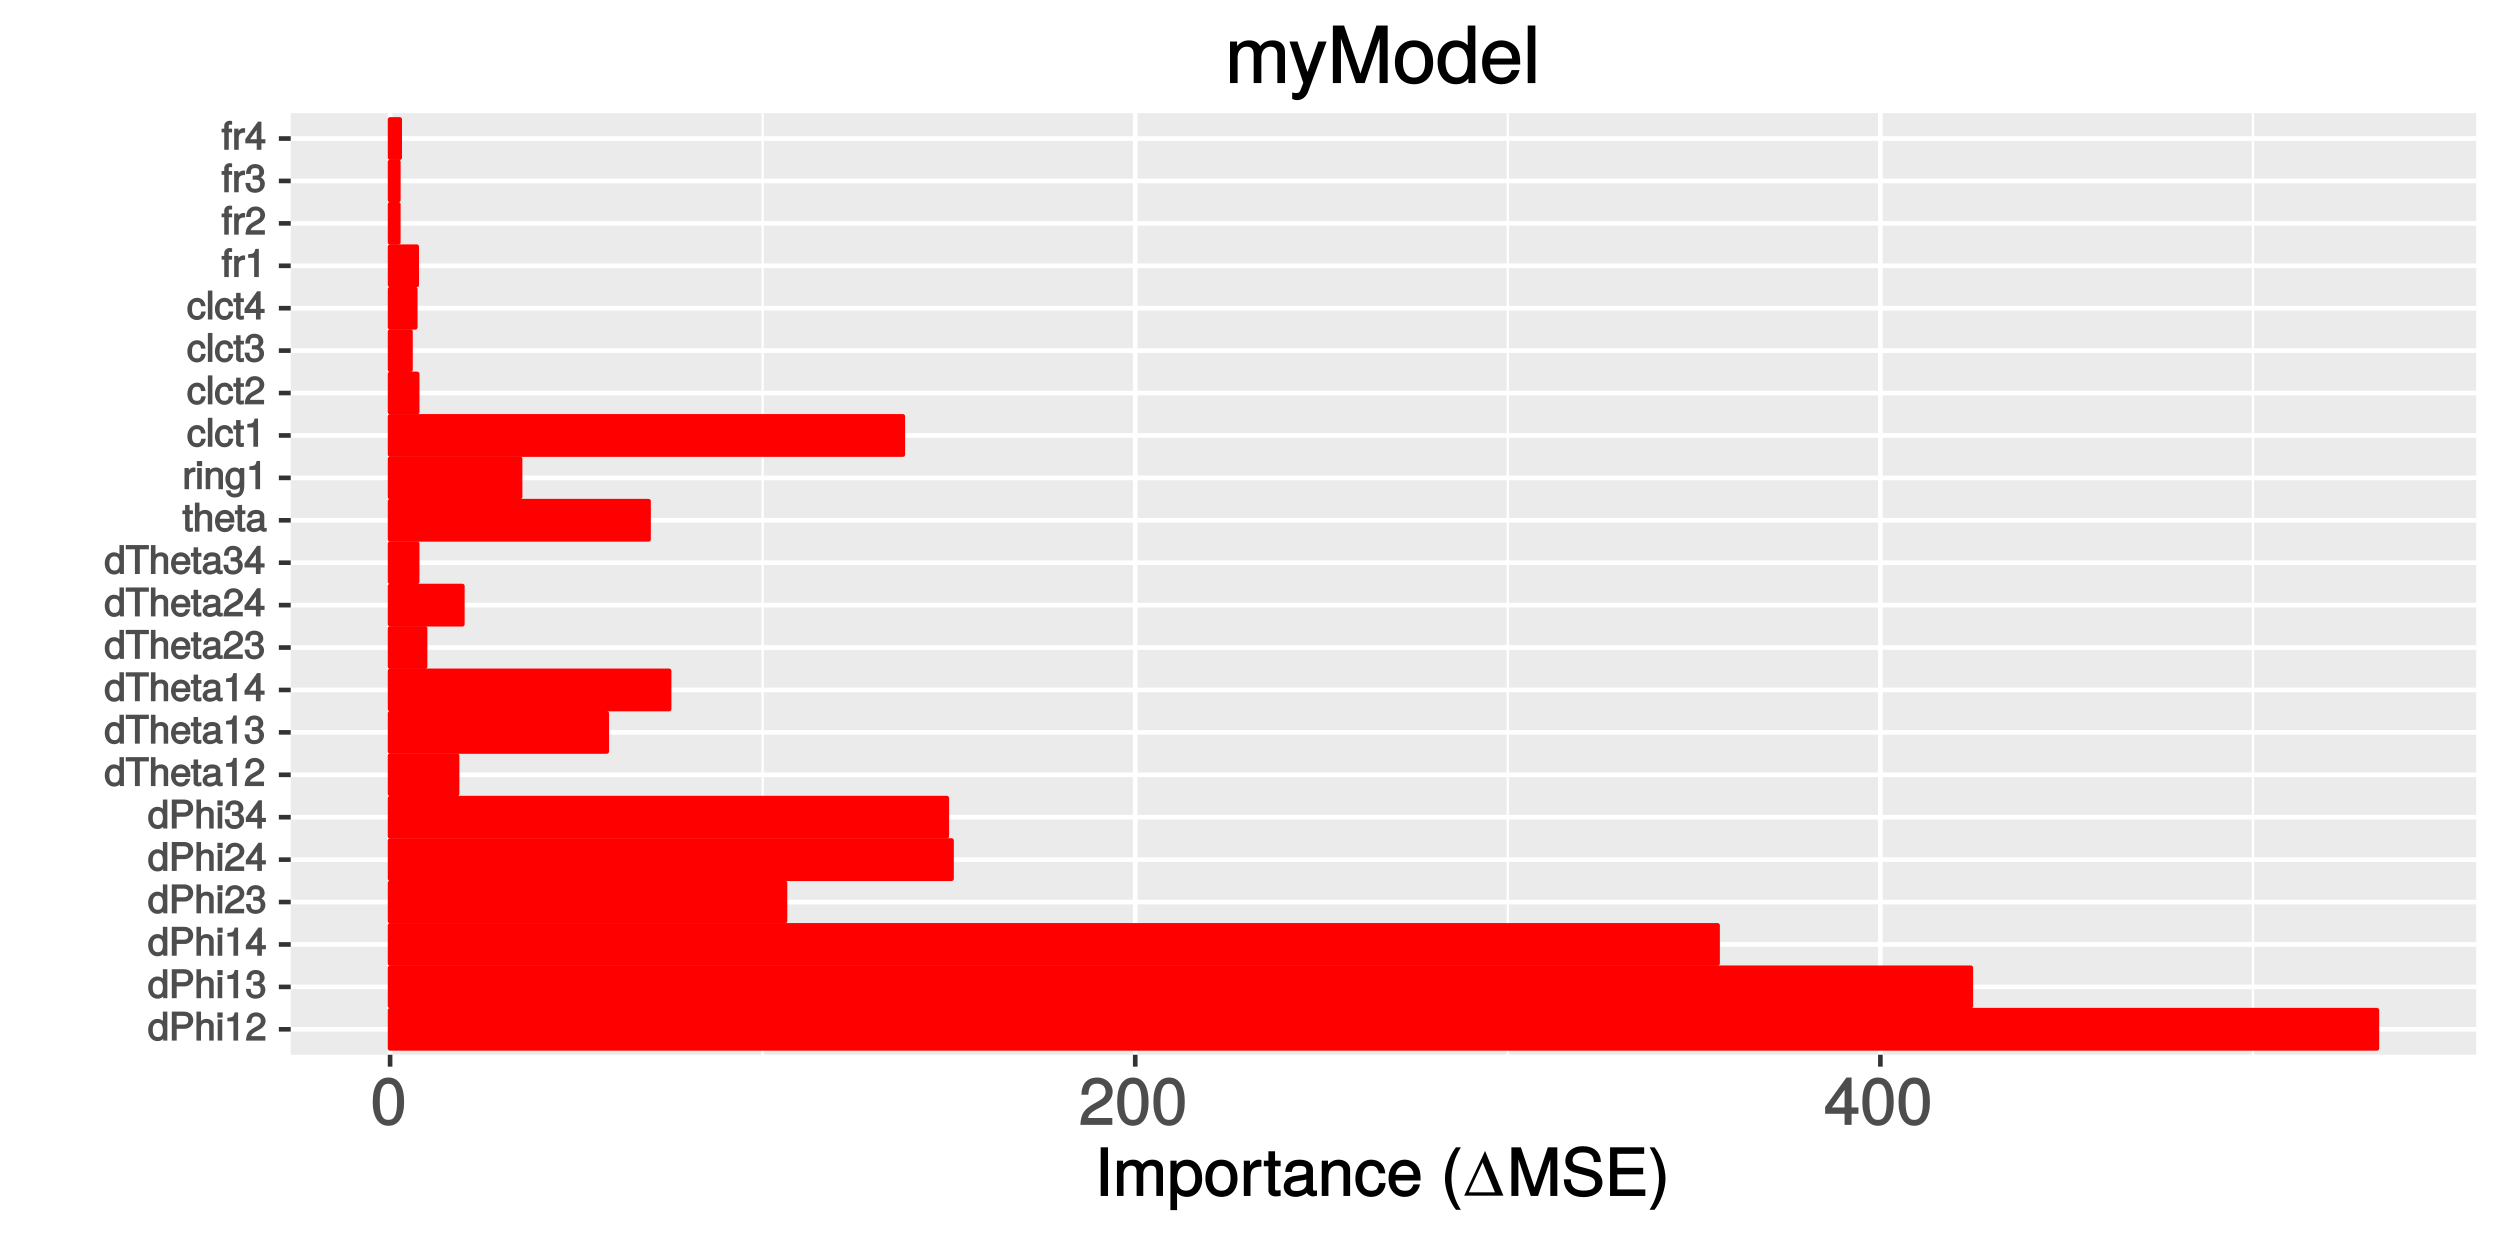 <?xml version="1.0" encoding="UTF-8"?>
<svg xmlns="http://www.w3.org/2000/svg" xmlns:xlink="http://www.w3.org/1999/xlink" width="576pt" height="288pt" viewBox="0 0 576 288" version="1.1">
<defs>
<g>
<symbol overflow="visible" id="glyph0-0">
<path style="stroke:none;" d=""/>
</symbol>
<symbol overflow="visible" id="glyph0-1">
<path style="stroke:none;" d="M 4.5 -0.125 L 4.5 -6.672 L 3.469 -6.672 L 3.469 -4.156 L 3.734 -4.25 C 3.422 -4.719 2.828 -5 2.203 -5 C 1.016 -5 0.078 -3.953 0.078 -2.484 C 0.078 -0.922 1 0.125 2.234 0.125 C 2.875 0.125 3.406 -0.141 3.812 -0.719 L 3.547 -0.812 L 3.547 0 L 4.5 0 Z M 3.469 -2.422 C 3.469 -1.359 3.109 -0.812 2.344 -0.812 C 1.531 -0.812 1.141 -1.359 1.141 -2.438 C 1.141 -3.516 1.531 -4.062 2.328 -4.062 C 3.125 -4.062 3.469 -3.484 3.469 -2.422 Z M 3.469 -2.422 "/>
</symbol>
<symbol overflow="visible" id="glyph0-2">
<path style="stroke:none;" d="M 5.578 -4.656 C 5.578 -5.875 4.719 -6.672 3.453 -6.672 L 0.641 -6.672 L 0.641 0 L 1.766 0 L 1.766 -2.719 L 3.641 -2.719 C 4.688 -2.719 5.578 -3.594 5.578 -4.656 Z M 4.422 -4.703 C 4.422 -4 4.109 -3.703 3.328 -3.703 L 1.766 -3.703 L 1.766 -5.688 L 3.328 -5.688 C 4.109 -5.688 4.422 -5.406 4.422 -4.703 Z M 4.422 -4.703 "/>
</symbol>
<symbol overflow="visible" id="glyph0-3">
<path style="stroke:none;" d="M 4.422 -0.125 L 4.422 -3.609 C 4.422 -4.391 3.719 -5 2.828 -5 C 2.172 -5 1.656 -4.766 1.234 -4.203 L 1.5 -4.109 L 1.5 -6.672 L 0.453 -6.672 L 0.453 0 L 1.5 0 L 1.5 -2.672 C 1.5 -3.609 1.844 -4.094 2.594 -4.094 C 3.109 -4.094 3.391 -3.938 3.391 -3.328 L 3.391 0 L 4.422 0 Z M 4.422 -0.125 "/>
</symbol>
<symbol overflow="visible" id="glyph0-4">
<path style="stroke:none;" d="M 1.5 -0.125 L 1.5 -4.875 L 0.453 -4.875 L 0.453 0 L 1.5 0 Z M 1.594 -5.438 L 1.594 -6.484 L 0.375 -6.484 L 0.375 -5.297 L 1.594 -5.297 Z M 1.594 -5.438 "/>
</symbol>
<symbol overflow="visible" id="glyph0-5">
<path style="stroke:none;" d="M 3.203 -0.125 L 3.203 -6.5 L 2.422 -6.5 C 2.109 -5.422 2.094 -5.406 0.734 -5.25 L 0.734 -4.438 L 2.125 -4.438 L 2.125 0 L 3.203 0 Z M 3.203 -0.125 "/>
</symbol>
<symbol overflow="visible" id="glyph0-6">
<path style="stroke:none;" d="M 4.641 -4.547 C 4.641 -5.594 3.672 -6.5 2.5 -6.5 C 1.219 -6.5 0.328 -5.734 0.266 -4.078 L 1.359 -4.078 C 1.422 -5.25 1.703 -5.562 2.469 -5.562 C 3.172 -5.562 3.547 -5.188 3.547 -4.516 C 3.547 -4.031 3.297 -3.703 2.75 -3.391 L 1.938 -2.922 C 0.641 -2.188 0.219 -1.516 0.125 0 L 4.594 0 L 4.594 -1.031 L 1.344 -1.031 C 1.406 -1.406 1.641 -1.641 2.406 -2.078 L 3.281 -2.562 C 4.156 -3.031 4.641 -3.781 4.641 -4.547 Z M 4.641 -4.547 "/>
</symbol>
<symbol overflow="visible" id="glyph0-7">
<path style="stroke:none;" d="M 4.594 -1.938 C 4.594 -2.703 4.141 -3.266 3.391 -3.531 L 3.391 -3.266 C 3.969 -3.5 4.422 -4.031 4.422 -4.656 C 4.422 -5.734 3.547 -6.5 2.359 -6.5 C 1.109 -6.5 0.281 -5.703 0.25 -4.219 L 1.344 -4.219 C 1.359 -5.281 1.578 -5.562 2.375 -5.562 C 3.062 -5.562 3.312 -5.281 3.312 -4.625 C 3.312 -3.953 3.188 -3.812 1.781 -3.812 L 1.781 -2.906 L 2.359 -2.906 C 3.219 -2.906 3.5 -2.625 3.5 -1.938 C 3.5 -1.156 3.172 -0.812 2.359 -0.812 C 1.516 -0.812 1.266 -1.109 1.203 -2.141 L 0.109 -2.141 C 0.219 -0.625 1.062 0.125 2.344 0.125 C 3.625 0.125 4.594 -0.766 4.594 -1.938 Z M 4.594 -1.938 "/>
</symbol>
<symbol overflow="visible" id="glyph0-8">
<path style="stroke:none;" d="M 4.719 -1.625 L 4.719 -2.453 L 3.797 -2.453 L 3.797 -6.5 L 3 -6.5 L 0.094 -2.469 L 0.094 -1.5 L 2.719 -1.5 L 2.719 0 L 3.797 0 L 3.797 -1.5 L 4.719 -1.5 Z M 2.875 -2.453 L 1.203 -2.453 L 2.984 -4.953 L 2.719 -5.047 L 2.719 -2.453 Z M 2.875 -2.453 "/>
</symbol>
<symbol overflow="visible" id="glyph0-9">
<path style="stroke:none;" d="M 5.359 -5.828 L 5.359 -6.672 L 0.031 -6.672 L 0.031 -5.688 L 2.141 -5.688 L 2.141 0 L 3.266 0 L 3.266 -5.688 L 5.359 -5.688 Z M 5.359 -5.828 "/>
</symbol>
<symbol overflow="visible" id="glyph0-10">
<path style="stroke:none;" d="M 4.656 -2.219 C 4.656 -2.891 4.609 -3.312 4.484 -3.656 C 4.172 -4.422 3.328 -5 2.469 -5 C 1.172 -5 0.188 -3.922 0.188 -2.406 C 0.188 -0.891 1.156 0.125 2.453 0.125 C 3.5 0.125 4.375 -0.594 4.594 -1.656 L 3.547 -1.656 C 3.312 -0.938 3.062 -0.812 2.469 -0.812 C 1.703 -0.812 1.281 -1.172 1.266 -2.094 L 4.656 -2.094 Z M 3.828 -2.781 C 3.828 -2.781 3.609 -2.938 3.641 -2.953 L 1.297 -2.953 C 1.344 -3.641 1.719 -4.062 2.453 -4.062 C 3.172 -4.062 3.578 -3.594 3.578 -2.875 Z M 3.828 -2.781 "/>
</symbol>
<symbol overflow="visible" id="glyph0-11">
<path style="stroke:none;" d="M 2.391 -0.125 L 2.391 -0.922 C 2.141 -0.859 2.016 -0.844 1.875 -0.844 C 1.562 -0.844 1.625 -0.797 1.625 -1.125 L 1.625 -4.016 L 2.391 -4.016 L 2.391 -4.875 L 1.625 -4.875 L 1.625 -6.141 L 0.594 -6.141 L 0.594 -4.875 L -0.031 -4.875 L -0.031 -4.016 L 0.594 -4.016 L 0.594 -0.797 C 0.594 -0.328 1.062 0.062 1.641 0.062 C 1.812 0.062 1.984 0.047 2.391 -0.031 Z M 2.391 -0.125 "/>
</symbol>
<symbol overflow="visible" id="glyph0-12">
<path style="stroke:none;" d="M 4.859 -0.156 L 4.859 -0.875 C 4.625 -0.812 4.594 -0.812 4.547 -0.812 C 4.297 -0.812 4.297 -0.812 4.297 -1.047 L 4.297 -3.609 C 4.297 -4.438 3.547 -5 2.422 -5 C 1.297 -5 0.453 -4.453 0.406 -3.25 L 1.438 -3.25 C 1.516 -3.938 1.703 -4.062 2.391 -4.062 C 3.047 -4.062 3.266 -3.953 3.266 -3.516 L 3.266 -3.312 C 3.266 -3.016 3.234 -3.016 2.656 -2.938 C 1.625 -2.812 1.453 -2.766 1.172 -2.656 C 0.641 -2.438 0.219 -1.891 0.219 -1.328 C 0.219 -0.5 0.953 0.125 1.875 0.125 C 2.469 0.125 3.156 -0.156 3.359 -0.375 C 3.375 -0.328 3.844 0.062 4.203 0.062 C 4.359 0.062 4.469 0.047 4.859 -0.047 Z M 3.266 -1.719 C 3.266 -1.062 2.75 -0.781 2.047 -0.781 C 1.469 -0.781 1.281 -0.844 1.281 -1.344 C 1.281 -1.828 1.453 -1.906 2.25 -2.016 C 3.016 -2.125 3.172 -2.156 3.266 -2.203 Z M 3.266 -1.719 "/>
</symbol>
<symbol overflow="visible" id="glyph0-13">
<path style="stroke:none;" d="M 2.969 -4.094 L 2.969 -4.969 C 2.703 -5 2.641 -5 2.547 -5 C 2.062 -5 1.594 -4.688 1.172 -4 L 1.438 -3.906 L 1.438 -4.875 L 0.453 -4.875 L 0.453 0 L 1.5 0 L 1.5 -2.531 C 1.5 -3.562 1.688 -3.953 2.969 -3.969 Z M 2.969 -4.094 "/>
</symbol>
<symbol overflow="visible" id="glyph0-14">
<path style="stroke:none;" d="M 4.438 -0.125 L 4.438 -3.609 C 4.438 -4.375 3.719 -5 2.828 -5 C 2.141 -5 1.578 -4.703 1.172 -4.062 L 1.438 -3.969 L 1.438 -4.875 L 0.453 -4.875 L 0.453 0 L 1.5 0 L 1.5 -2.672 C 1.5 -3.609 1.859 -4.094 2.609 -4.094 C 3.188 -4.094 3.391 -3.875 3.391 -3.328 L 3.391 0 L 4.438 0 Z M 4.438 -0.125 "/>
</symbol>
<symbol overflow="visible" id="glyph0-15">
<path style="stroke:none;" d="M 4.453 -0.891 L 4.453 -4.875 L 3.469 -4.875 L 3.469 -4.078 L 3.734 -4.172 C 3.359 -4.719 2.812 -5 2.219 -5 C 1.047 -5 0.094 -3.891 0.094 -2.391 C 0.094 -0.938 1.078 0.125 2.156 0.125 C 2.734 0.125 3.25 -0.156 3.734 -0.734 L 3.469 -0.828 L 3.469 -0.516 C 3.469 0.703 3.125 1.031 2.266 1.031 C 1.688 1.031 1.391 0.953 1.281 0.266 L 0.234 0.266 C 0.328 1.266 1.156 1.922 2.25 1.922 C 3.688 1.922 4.453 1.141 4.453 -0.891 Z M 3.391 -2.406 C 3.391 -1.312 3.078 -0.812 2.312 -0.812 C 1.5 -0.812 1.172 -1.312 1.172 -2.438 C 1.172 -3.547 1.516 -4.062 2.297 -4.062 C 3.094 -4.062 3.391 -3.531 3.391 -2.406 Z M 3.391 -2.406 "/>
</symbol>
<symbol overflow="visible" id="glyph0-16">
<path style="stroke:none;" d="M 4.203 -1.844 L 3.312 -1.844 C 3.172 -1 2.953 -0.812 2.328 -0.812 C 1.516 -0.812 1.188 -1.297 1.188 -2.391 C 1.188 -3.547 1.516 -4.062 2.312 -4.062 C 2.922 -4.062 3.156 -3.828 3.266 -3.062 L 4.297 -3.062 C 4.203 -4.312 3.359 -5 2.328 -5 C 1.078 -5 0.109 -3.922 0.109 -2.391 C 0.109 -0.906 1.062 0.125 2.312 0.125 C 3.406 0.125 4.25 -0.656 4.359 -1.844 Z M 4.203 -1.844 "/>
</symbol>
<symbol overflow="visible" id="glyph0-17">
<path style="stroke:none;" d="M 1.484 -0.125 L 1.484 -6.672 L 0.438 -6.672 L 0.438 0 L 1.484 0 Z M 1.484 -0.125 "/>
</symbol>
<symbol overflow="visible" id="glyph0-18">
<path style="stroke:none;" d="M 2.422 -4.141 L 2.422 -4.875 L 1.656 -4.875 L 1.656 -5.469 C 1.656 -5.766 1.688 -5.797 2.016 -5.797 C 2.078 -5.797 2.109 -5.797 2.422 -5.781 L 2.422 -6.641 C 2.109 -6.688 2 -6.703 1.859 -6.703 C 1.172 -6.703 0.609 -6.188 0.609 -5.531 L 0.609 -4.875 L 0 -4.875 L 0 -4.016 L 0.609 -4.016 L 0.609 0 L 1.656 0 L 1.656 -4.016 L 2.422 -4.016 Z M 2.422 -4.141 "/>
</symbol>
<symbol overflow="visible" id="glyph1-0">
<path style="stroke:none;" d=""/>
</symbol>
<symbol overflow="visible" id="glyph1-1">
<path style="stroke:none;" d="M 7.734 -5.25 C 7.734 -8.938 6.438 -10.906 4.125 -10.906 C 1.828 -10.906 0.5 -8.906 0.5 -5.344 C 0.5 -1.75 1.844 0.219 4.125 0.219 C 6.375 0.219 7.734 -1.75 7.734 -5.25 Z M 6.109 -5.375 C 6.109 -2.359 5.562 -1.141 4.094 -1.141 C 2.703 -1.141 2.125 -2.422 2.125 -5.328 C 2.125 -8.234 2.703 -9.469 4.125 -9.469 C 5.547 -9.469 6.109 -8.219 6.109 -5.375 Z M 6.109 -5.375 "/>
</symbol>
<symbol overflow="visible" id="glyph1-2">
<path style="stroke:none;" d="M 7.797 -7.656 C 7.797 -9.453 6.266 -10.906 4.266 -10.906 C 2.078 -10.906 0.672 -9.656 0.594 -6.938 L 2.188 -6.938 C 2.312 -8.859 2.906 -9.484 4.219 -9.484 C 5.422 -9.484 6.172 -8.766 6.172 -7.625 C 6.172 -6.781 5.719 -6.156 4.766 -5.609 L 3.391 -4.828 C 1.172 -3.562 0.484 -2.469 0.359 0 L 7.719 0 L 7.719 -1.578 L 2.141 -1.578 C 2.266 -2.312 2.703 -2.766 4 -3.531 L 5.5 -4.328 C 6.984 -5.125 7.797 -6.344 7.797 -7.656 Z M 7.797 -7.656 "/>
</symbol>
<symbol overflow="visible" id="glyph1-3">
<path style="stroke:none;" d="M 7.938 -2.688 L 7.938 -4 L 6.359 -4 L 6.359 -10.906 L 5.172 -10.906 L 0.266 -4.109 L 0.266 -2.547 L 4.75 -2.547 L 4.75 0 L 6.359 0 L 6.359 -2.547 L 7.938 -2.547 Z M 4.906 -4 L 1.828 -4 L 5 -8.422 L 4.75 -8.516 L 4.75 -4 Z M 4.906 -4 "/>
</symbol>
<symbol overflow="visible" id="glyph1-4">
<path style="stroke:none;" d="M 3.031 -0.141 L 3.031 -11.203 L 1.344 -11.203 L 1.344 0 L 3.031 0 Z M 3.031 -0.141 "/>
</symbol>
<symbol overflow="visible" id="glyph1-5">
<path style="stroke:none;" d="M 11.531 -0.141 L 11.531 -6.031 C 11.531 -7.438 10.625 -8.359 9.156 -8.359 C 8.094 -8.359 7.359 -8 6.75 -7.25 C 6.359 -7.953 5.641 -8.359 4.625 -8.359 C 3.562 -8.359 2.781 -7.922 2.094 -6.969 L 2.344 -6.891 L 2.344 -8.125 L 0.922 -8.125 L 0.922 0 L 2.438 0 L 2.438 -5.062 C 2.438 -6.203 3.141 -6.984 4.156 -6.984 C 5.078 -6.984 5.453 -6.562 5.453 -5.547 L 5.453 0 L 6.984 0 L 6.984 -5.062 C 6.984 -6.203 7.688 -6.984 8.719 -6.984 C 9.625 -6.984 10 -6.547 10 -5.547 L 10 0 L 11.531 0 Z M 11.531 -0.141 "/>
</symbol>
<symbol overflow="visible" id="glyph1-6">
<path style="stroke:none;" d="M 7.984 -3.984 C 7.984 -6.625 6.562 -8.359 4.469 -8.359 C 3.406 -8.359 2.438 -7.828 1.859 -6.906 L 2.094 -6.812 L 2.094 -8.125 L 0.672 -8.125 L 0.672 3.266 L 2.203 3.266 L 2.203 -1.078 L 1.969 -0.969 C 2.625 -0.172 3.469 0.219 4.484 0.219 C 6.516 0.219 7.984 -1.484 7.984 -3.984 Z M 6.391 -4.016 C 6.391 -2.234 5.625 -1.219 4.266 -1.219 C 2.938 -1.219 2.203 -2.156 2.203 -4 C 2.203 -5.844 2.938 -6.922 4.266 -6.922 C 5.641 -6.922 6.391 -5.891 6.391 -4.016 Z M 6.391 -4.016 "/>
</symbol>
<symbol overflow="visible" id="glyph1-7">
<path style="stroke:none;" d="M 7.781 -4 C 7.781 -6.719 6.344 -8.359 4.078 -8.359 C 1.875 -8.359 0.391 -6.703 0.391 -4.062 C 0.391 -1.422 1.859 0.219 4.094 0.219 C 6.297 0.219 7.781 -1.422 7.781 -4 Z M 6.188 -4.016 C 6.188 -2.172 5.469 -1.203 4.094 -1.203 C 2.703 -1.203 1.984 -2.156 1.984 -4.062 C 1.984 -5.953 2.703 -6.938 4.094 -6.938 C 5.5 -6.938 6.188 -5.969 6.188 -4.016 Z M 6.188 -4.016 "/>
</symbol>
<symbol overflow="visible" id="glyph1-8">
<path style="stroke:none;" d="M 4.953 -6.906 L 4.953 -8.297 C 4.609 -8.344 4.5 -8.359 4.328 -8.359 C 3.531 -8.359 2.812 -7.828 2.078 -6.656 L 2.328 -6.562 L 2.328 -8.125 L 0.906 -8.125 L 0.906 0 L 2.438 0 L 2.438 -4.219 C 2.438 -5.984 2.875 -6.734 4.953 -6.766 Z M 4.953 -6.906 "/>
</symbol>
<symbol overflow="visible" id="glyph1-9">
<path style="stroke:none;" d="M 3.938 -0.141 L 3.938 -1.344 C 3.641 -1.281 3.453 -1.266 3.203 -1.266 C 2.672 -1.266 2.656 -1.281 2.656 -1.828 L 2.656 -6.844 L 3.938 -6.844 L 3.938 -8.125 L 2.656 -8.125 L 2.656 -10.297 L 1.125 -10.297 L 1.125 -8.125 L 0.062 -8.125 L 0.062 -6.844 L 1.125 -6.844 L 1.125 -1.281 C 1.125 -0.484 1.812 0.109 2.797 0.109 C 3.094 0.109 3.391 0.078 3.938 -0.016 Z M 3.938 -0.141 "/>
</symbol>
<symbol overflow="visible" id="glyph1-10">
<path style="stroke:none;" d="M 8.156 -0.172 L 8.156 -1.281 C 7.891 -1.219 7.828 -1.219 7.75 -1.219 C 7.312 -1.219 7.219 -1.312 7.219 -1.688 L 7.219 -6.078 C 7.219 -7.469 6.062 -8.359 4.125 -8.359 C 2.219 -8.359 0.906 -7.484 0.828 -5.531 L 2.359 -5.531 C 2.469 -6.625 2.906 -6.938 4.078 -6.938 C 5.203 -6.938 5.688 -6.641 5.688 -5.891 L 5.688 -5.562 C 5.688 -5.047 5.516 -4.953 4.531 -4.828 C 2.766 -4.609 2.484 -4.547 2.016 -4.344 C 1.094 -3.969 0.484 -3.141 0.484 -2.172 C 0.484 -0.75 1.625 0.219 3.203 0.219 C 4.219 0.219 5.281 -0.219 5.812 -0.781 C 5.859 -0.469 6.562 0.109 7.172 0.109 C 7.422 0.109 7.625 0.078 8.156 -0.062 Z M 5.688 -2.844 C 5.688 -1.719 4.688 -1.141 3.484 -1.141 C 2.5 -1.141 2.062 -1.344 2.062 -2.203 C 2.062 -3.031 2.484 -3.25 3.828 -3.453 C 5.141 -3.625 5.422 -3.688 5.688 -3.812 Z M 5.688 -2.844 "/>
</symbol>
<symbol overflow="visible" id="glyph1-11">
<path style="stroke:none;" d="M 7.438 -0.141 L 7.438 -6.078 C 7.438 -7.375 6.328 -8.359 4.812 -8.359 C 3.641 -8.359 2.797 -7.859 2.094 -6.766 L 2.344 -6.672 L 2.344 -8.125 L 0.906 -8.125 L 0.906 0 L 2.438 0 L 2.438 -4.469 C 2.438 -6.078 3.172 -6.984 4.438 -6.984 C 5.438 -6.984 5.906 -6.531 5.906 -5.578 L 5.906 0 L 7.438 0 Z M 7.438 -0.141 "/>
</symbol>
<symbol overflow="visible" id="glyph1-12">
<path style="stroke:none;" d="M 7.156 -2.969 L 5.781 -2.969 C 5.531 -1.578 5.047 -1.203 3.969 -1.203 C 2.594 -1.203 1.906 -2.125 1.906 -3.984 C 1.906 -5.953 2.578 -6.938 3.938 -6.938 C 5 -6.938 5.5 -6.453 5.688 -5.219 L 7.203 -5.219 C 7.047 -7.281 5.719 -8.359 3.953 -8.359 C 1.844 -8.359 0.312 -6.594 0.312 -3.984 C 0.312 -1.453 1.812 0.219 3.938 0.219 C 5.812 0.219 7.141 -1.031 7.297 -2.969 Z M 7.156 -2.969 "/>
</symbol>
<symbol overflow="visible" id="glyph1-13">
<path style="stroke:none;" d="M 7.828 -3.703 C 7.828 -4.844 7.734 -5.562 7.516 -6.156 C 7 -7.438 5.672 -8.359 4.203 -8.359 C 2.016 -8.359 0.453 -6.594 0.453 -4.016 C 0.453 -1.438 1.969 0.219 4.172 0.219 C 5.969 0.219 7.344 -0.938 7.688 -2.656 L 6.172 -2.656 C 5.781 -1.484 5.219 -1.203 4.219 -1.203 C 2.906 -1.203 2.062 -1.906 2.047 -3.562 L 7.828 -3.562 Z M 6.453 -4.703 C 6.453 -4.703 6.25 -4.844 6.25 -4.859 L 2.062 -4.859 C 2.172 -6.125 2.922 -6.938 4.188 -6.938 C 5.422 -6.938 6.203 -6.047 6.203 -4.812 Z M 6.453 -4.703 "/>
</symbol>
<symbol overflow="visible" id="glyph1-14">
<path style="stroke:none;" d=""/>
</symbol>
<symbol overflow="visible" id="glyph1-15">
<path style="stroke:none;" d="M 4.453 2.953 C 3.141 0.812 2.438 -1.625 2.438 -4.016 C 2.438 -6.406 3.141 -8.828 4.609 -11.203 L 3.469 -11.203 C 1.938 -9.188 0.938 -6.375 0.938 -4.016 C 0.938 -1.656 1.938 1.188 3.469 3.188 L 4.609 3.188 Z M 4.453 2.953 "/>
</symbol>
<symbol overflow="visible" id="glyph1-16">
<path style="stroke:none;" d="M 11.547 -0.141 L 11.547 -11.203 L 9.375 -11.203 L 6.156 -1.547 L 6.438 -1.547 L 3.156 -11.203 L 0.969 -11.203 L 0.969 0 L 2.578 0 L 2.578 -9.297 L 2.297 -9.297 L 5.438 0 L 7.109 0 L 10.234 -9.297 L 9.938 -9.297 L 9.938 0 L 11.547 0 Z M 11.547 -0.141 "/>
</symbol>
<symbol overflow="visible" id="glyph1-17">
<path style="stroke:none;" d="M 9.453 -3.141 C 9.453 -4.484 8.469 -5.609 6.984 -6.016 L 4.25 -6.75 C 2.922 -7.094 2.578 -7.391 2.578 -8.234 C 2.578 -9.344 3.422 -10.031 4.891 -10.031 C 6.625 -10.031 7.469 -9.375 7.469 -7.812 L 9.078 -7.812 C 9.078 -10.094 7.453 -11.469 4.938 -11.469 C 2.531 -11.469 0.906 -10.016 0.906 -8.047 C 0.906 -6.703 1.75 -5.734 3.188 -5.359 L 5.906 -4.641 C 7.297 -4.281 7.766 -3.859 7.766 -3 C 7.766 -1.797 7.016 -1.234 5.125 -1.234 C 3.062 -1.234 2.172 -2.125 2.172 -3.828 L 0.562 -3.828 C 0.562 -1.109 2.453 0.266 5.047 0.266 C 7.812 0.266 9.453 -1.188 9.453 -3.141 Z M 9.453 -3.141 "/>
</symbol>
<symbol overflow="visible" id="glyph1-18">
<path style="stroke:none;" d="M 9.328 -0.141 L 9.328 -1.5 L 2.875 -1.5 L 2.875 -4.984 L 8.828 -4.984 L 8.828 -6.484 L 2.875 -6.484 L 2.875 -9.703 L 9.062 -9.703 L 9.062 -11.203 L 1.203 -11.203 L 1.203 0 L 9.328 0 Z M 9.328 -0.141 "/>
</symbol>
<symbol overflow="visible" id="glyph1-19">
<path style="stroke:none;" d="M 3.969 -4 C 3.969 -6.375 2.984 -9.188 1.453 -11.203 L 0.312 -11.203 C 1.781 -8.812 2.469 -6.406 2.469 -4 C 2.469 -1.625 1.781 0.828 0.312 3.188 L 1.453 3.188 C 2.984 1.188 3.969 -1.656 3.969 -4 Z M 3.969 -4 "/>
</symbol>
<symbol overflow="visible" id="glyph2-0">
<path style="stroke:none;" d=""/>
</symbol>
<symbol overflow="visible" id="glyph2-1">
<path style="stroke:none;" d="M 0.094 0 L 9.125 0 L 4.906 -10.312 Z M 1.156 -0.766 L 4.344 -7.641 L 7.188 -0.766 Z M 1.156 -0.766 "/>
</symbol>
<symbol overflow="visible" id="glyph3-0">
<path style="stroke:none;" d=""/>
</symbol>
<symbol overflow="visible" id="glyph3-1">
<path style="stroke:none;" d="M 13.812 -0.078 L 13.812 -7.141 C 13.812 -8.844 12.75 -9.844 10.984 -9.844 C 9.719 -9.844 8.859 -9.438 8.094 -8.516 C 7.609 -9.375 6.766 -9.844 5.547 -9.844 C 4.281 -9.844 3.344 -9.344 2.531 -8.203 L 2.766 -8.172 L 2.766 -9.578 L 1.141 -9.578 L 1.141 0 L 2.891 0 L 2.891 -6 C 2.891 -7.359 3.766 -8.391 4.984 -8.391 C 6.109 -8.391 6.594 -7.781 6.594 -6.562 L 6.594 0 L 8.359 0 L 8.359 -6 C 8.359 -7.359 9.234 -8.391 10.453 -8.391 C 11.562 -8.391 12.047 -7.766 12.047 -6.562 L 12.047 0 L 13.812 0 Z M 13.812 -0.078 "/>
</symbol>
<symbol overflow="visible" id="glyph3-2">
<path style="stroke:none;" d="M 8.609 -9.578 L 6.844 -9.578 L 4.234 -2.219 L 4.5 -2.156 L 2.062 -9.578 L 0.203 -9.578 L 3.391 -0.047 L 2.828 1.406 C 2.578 2.062 2.406 2.297 1.766 2.297 C 1.547 2.297 1.297 2.266 0.828 2.172 L 0.828 3.656 C 1.172 3.828 1.578 3.922 1.984 3.922 C 3.047 3.922 4.031 3.266 4.531 1.906 L 8.766 -9.578 Z M 8.609 -9.578 "/>
</symbol>
<symbol overflow="visible" id="glyph3-3">
<path style="stroke:none;" d="M 13.828 -0.078 L 13.828 -13.266 L 11.234 -13.266 L 7.422 -1.812 L 7.688 -1.766 L 3.781 -13.266 L 1.203 -13.266 L 1.203 0 L 3.062 0 L 3.062 -11.062 L 2.797 -11.062 L 6.531 0 L 8.531 0 L 12.234 -11.062 L 11.969 -11.062 L 11.969 0 L 13.828 0 Z M 13.828 -0.078 "/>
</symbol>
<symbol overflow="visible" id="glyph3-4">
<path style="stroke:none;" d="M 9.312 -4.719 C 9.312 -7.969 7.609 -9.844 4.891 -9.844 C 2.25 -9.844 0.5 -7.953 0.5 -4.781 C 0.5 -1.625 2.234 0.266 4.906 0.266 C 7.562 0.266 9.312 -1.625 9.312 -4.719 Z M 7.469 -4.734 C 7.469 -2.516 6.562 -1.266 4.906 -1.266 C 3.234 -1.266 2.344 -2.5 2.344 -4.781 C 2.344 -7.062 3.234 -8.312 4.906 -8.312 C 6.609 -8.312 7.469 -7.078 7.469 -4.734 Z M 7.469 -4.734 "/>
</symbol>
<symbol overflow="visible" id="glyph3-5">
<path style="stroke:none;" d="M 9.031 -0.078 L 9.031 -13.266 L 7.266 -13.266 L 7.266 -8.312 L 7.5 -8.359 C 6.875 -9.312 5.781 -9.844 4.516 -9.844 C 2.062 -9.844 0.328 -7.891 0.328 -4.875 C 0.328 -1.688 2.031 0.266 4.578 0.266 C 5.875 0.266 6.859 -0.234 7.672 -1.406 L 7.438 -1.453 L 7.438 0 L 9.031 0 Z M 7.266 -4.75 C 7.266 -2.578 6.375 -1.281 4.781 -1.281 C 3.125 -1.281 2.156 -2.594 2.156 -4.781 C 2.156 -6.984 3.125 -8.297 4.766 -8.297 C 6.391 -8.297 7.266 -6.938 7.266 -4.75 Z M 7.266 -4.75 "/>
</symbol>
<symbol overflow="visible" id="glyph3-6">
<path style="stroke:none;" d="M 9.359 -4.359 C 9.359 -5.719 9.25 -6.594 8.984 -7.297 C 8.375 -8.844 6.797 -9.844 5.047 -9.844 C 2.406 -9.844 0.578 -7.828 0.578 -4.734 C 0.578 -1.641 2.359 0.266 5 0.266 C 7.156 0.266 8.781 -1.031 9.188 -3 L 7.375 -3 C 6.969 -1.75 6.266 -1.266 5.062 -1.266 C 3.484 -1.266 2.453 -2.203 2.406 -4.281 L 9.359 -4.281 Z M 7.719 -5.641 C 7.719 -5.641 7.531 -5.656 7.531 -5.656 L 2.453 -5.656 C 2.578 -7.25 3.516 -8.312 5.016 -8.312 C 6.5 -8.312 7.484 -7.156 7.484 -5.688 Z M 7.719 -5.641 "/>
</symbol>
<symbol overflow="visible" id="glyph3-7">
<path style="stroke:none;" d="M 2.844 -0.078 L 2.844 -13.266 L 1.078 -13.266 L 1.078 0 L 2.844 0 Z M 2.844 -0.078 "/>
</symbol>
</g>
<clipPath id="clip1">
  <path d="M 66.984 26.055 L 571 26.055 L 571 244 L 66.984 244 Z M 66.984 26.055 "/>
</clipPath>
<clipPath id="clip2">
  <path d="M 175 26.055 L 176 26.055 L 176 244 L 175 244 Z M 175 26.055 "/>
</clipPath>
<clipPath id="clip3">
  <path d="M 347 26.055 L 348 26.055 L 348 244 L 347 244 Z M 347 26.055 "/>
</clipPath>
<clipPath id="clip4">
  <path d="M 518 26.055 L 520 26.055 L 520 244 L 518 244 Z M 518 26.055 "/>
</clipPath>
<clipPath id="clip5">
  <path d="M 66.984 236 L 571.52 236 L 571.52 238 L 66.984 238 Z M 66.984 236 "/>
</clipPath>
<clipPath id="clip6">
  <path d="M 66.984 226 L 571.52 226 L 571.52 228 L 66.984 228 Z M 66.984 226 "/>
</clipPath>
<clipPath id="clip7">
  <path d="M 66.984 217 L 571.52 217 L 571.52 219 L 66.984 219 Z M 66.984 217 "/>
</clipPath>
<clipPath id="clip8">
  <path d="M 66.984 207 L 571.52 207 L 571.52 209 L 66.984 209 Z M 66.984 207 "/>
</clipPath>
<clipPath id="clip9">
  <path d="M 66.984 197 L 571.52 197 L 571.52 199 L 66.984 199 Z M 66.984 197 "/>
</clipPath>
<clipPath id="clip10">
  <path d="M 66.984 187 L 571.52 187 L 571.52 189 L 66.984 189 Z M 66.984 187 "/>
</clipPath>
<clipPath id="clip11">
  <path d="M 66.984 177 L 571.52 177 L 571.52 180 L 66.984 180 Z M 66.984 177 "/>
</clipPath>
<clipPath id="clip12">
  <path d="M 66.984 168 L 571.52 168 L 571.52 170 L 66.984 170 Z M 66.984 168 "/>
</clipPath>
<clipPath id="clip13">
  <path d="M 66.984 158 L 571.52 158 L 571.52 160 L 66.984 160 Z M 66.984 158 "/>
</clipPath>
<clipPath id="clip14">
  <path d="M 66.984 148 L 571.52 148 L 571.52 150 L 66.984 150 Z M 66.984 148 "/>
</clipPath>
<clipPath id="clip15">
  <path d="M 66.984 138 L 571.52 138 L 571.52 140 L 66.984 140 Z M 66.984 138 "/>
</clipPath>
<clipPath id="clip16">
  <path d="M 66.984 129 L 571.52 129 L 571.52 131 L 66.984 131 Z M 66.984 129 "/>
</clipPath>
<clipPath id="clip17">
  <path d="M 66.984 119 L 571.52 119 L 571.52 121 L 66.984 121 Z M 66.984 119 "/>
</clipPath>
<clipPath id="clip18">
  <path d="M 66.984 109 L 571.52 109 L 571.52 111 L 66.984 111 Z M 66.984 109 "/>
</clipPath>
<clipPath id="clip19">
  <path d="M 66.984 99 L 571.52 99 L 571.52 101 L 66.984 101 Z M 66.984 99 "/>
</clipPath>
<clipPath id="clip20">
  <path d="M 66.984 90 L 571.52 90 L 571.52 92 L 66.984 92 Z M 66.984 90 "/>
</clipPath>
<clipPath id="clip21">
  <path d="M 66.984 80 L 571.52 80 L 571.52 82 L 66.984 82 Z M 66.984 80 "/>
</clipPath>
<clipPath id="clip22">
  <path d="M 66.984 70 L 571.52 70 L 571.52 72 L 66.984 72 Z M 66.984 70 "/>
</clipPath>
<clipPath id="clip23">
  <path d="M 66.984 60 L 571.52 60 L 571.52 62 L 66.984 62 Z M 66.984 60 "/>
</clipPath>
<clipPath id="clip24">
  <path d="M 66.984 50 L 571.52 50 L 571.52 52 L 66.984 52 Z M 66.984 50 "/>
</clipPath>
<clipPath id="clip25">
  <path d="M 66.984 41 L 571.52 41 L 571.52 43 L 66.984 43 Z M 66.984 41 "/>
</clipPath>
<clipPath id="clip26">
  <path d="M 66.984 31 L 571.52 31 L 571.52 33 L 66.984 33 Z M 66.984 31 "/>
</clipPath>
<clipPath id="clip27">
  <path d="M 89 26.055 L 91 26.055 L 91 244 L 89 244 Z M 89 26.055 "/>
</clipPath>
<clipPath id="clip28">
  <path d="M 261 26.055 L 263 26.055 L 263 244 L 261 244 Z M 261 26.055 "/>
</clipPath>
<clipPath id="clip29">
  <path d="M 432 26.055 L 434 26.055 L 434 244 L 432 244 Z M 432 26.055 "/>
</clipPath>
<clipPath id="clip30">
  <path d="M 89 26.055 L 93 26.055 L 93 37 L 89 37 Z M 89 26.055 "/>
</clipPath>
</defs>
<g id="surface29">
<rect x="0" y="0" width="576" height="288" style="fill:rgb(100%,100%,100%);fill-opacity:1;stroke:none;"/>
<rect x="0" y="0" width="576" height="288" style="fill:rgb(100%,100%,100%);fill-opacity:1;stroke:none;"/>
<path style="fill:none;stroke-width:1.067;stroke-linecap:round;stroke-linejoin:round;stroke:rgb(100%,100%,100%);stroke-opacity:1;stroke-miterlimit:10;" d="M 0 288 L 576 288 L 576 0 L 0 0 Z M 0 288 "/>
<g clip-path="url(#clip1)" clip-rule="nonzero">
<path style=" stroke:none;fill-rule:nonzero;fill:rgb(92.157%,92.157%,92.157%);fill-opacity:1;" d="M 66.984 243.016 L 570.52 243.016 L 570.52 26.059 L 66.984 26.059 Z M 66.984 243.016 "/>
</g>
<g clip-path="url(#clip2)" clip-rule="nonzero">
<path style="fill:none;stroke-width:0.533;stroke-linecap:butt;stroke-linejoin:round;stroke:rgb(100%,100%,100%);stroke-opacity:1;stroke-miterlimit:10;" d="M 175.715 243.016 L 175.715 26.055 "/>
</g>
<g clip-path="url(#clip3)" clip-rule="nonzero">
<path style="fill:none;stroke-width:0.533;stroke-linecap:butt;stroke-linejoin:round;stroke:rgb(100%,100%,100%);stroke-opacity:1;stroke-miterlimit:10;" d="M 347.398 243.016 L 347.398 26.055 "/>
</g>
<g clip-path="url(#clip4)" clip-rule="nonzero">
<path style="fill:none;stroke-width:0.533;stroke-linecap:butt;stroke-linejoin:round;stroke:rgb(100%,100%,100%);stroke-opacity:1;stroke-miterlimit:10;" d="M 519.082 243.016 L 519.082 26.055 "/>
</g>
<g clip-path="url(#clip5)" clip-rule="nonzero">
<path style="fill:none;stroke-width:1.067;stroke-linecap:butt;stroke-linejoin:round;stroke:rgb(100%,100%,100%);stroke-opacity:1;stroke-miterlimit:10;" d="M 66.984 237.148 L 570.52 237.148 "/>
</g>
<g clip-path="url(#clip6)" clip-rule="nonzero">
<path style="fill:none;stroke-width:1.067;stroke-linecap:butt;stroke-linejoin:round;stroke:rgb(100%,100%,100%);stroke-opacity:1;stroke-miterlimit:10;" d="M 66.984 227.379 L 570.52 227.379 "/>
</g>
<g clip-path="url(#clip7)" clip-rule="nonzero">
<path style="fill:none;stroke-width:1.067;stroke-linecap:butt;stroke-linejoin:round;stroke:rgb(100%,100%,100%);stroke-opacity:1;stroke-miterlimit:10;" d="M 66.984 217.605 L 570.52 217.605 "/>
</g>
<g clip-path="url(#clip8)" clip-rule="nonzero">
<path style="fill:none;stroke-width:1.067;stroke-linecap:butt;stroke-linejoin:round;stroke:rgb(100%,100%,100%);stroke-opacity:1;stroke-miterlimit:10;" d="M 66.984 207.832 L 570.52 207.832 "/>
</g>
<g clip-path="url(#clip9)" clip-rule="nonzero">
<path style="fill:none;stroke-width:1.067;stroke-linecap:butt;stroke-linejoin:round;stroke:rgb(100%,100%,100%);stroke-opacity:1;stroke-miterlimit:10;" d="M 66.984 198.059 L 570.52 198.059 "/>
</g>
<g clip-path="url(#clip10)" clip-rule="nonzero">
<path style="fill:none;stroke-width:1.067;stroke-linecap:butt;stroke-linejoin:round;stroke:rgb(100%,100%,100%);stroke-opacity:1;stroke-miterlimit:10;" d="M 66.984 188.285 L 570.52 188.285 "/>
</g>
<g clip-path="url(#clip11)" clip-rule="nonzero">
<path style="fill:none;stroke-width:1.067;stroke-linecap:butt;stroke-linejoin:round;stroke:rgb(100%,100%,100%);stroke-opacity:1;stroke-miterlimit:10;" d="M 66.984 178.512 L 570.52 178.512 "/>
</g>
<g clip-path="url(#clip12)" clip-rule="nonzero">
<path style="fill:none;stroke-width:1.067;stroke-linecap:butt;stroke-linejoin:round;stroke:rgb(100%,100%,100%);stroke-opacity:1;stroke-miterlimit:10;" d="M 66.984 168.738 L 570.52 168.738 "/>
</g>
<g clip-path="url(#clip13)" clip-rule="nonzero">
<path style="fill:none;stroke-width:1.067;stroke-linecap:butt;stroke-linejoin:round;stroke:rgb(100%,100%,100%);stroke-opacity:1;stroke-miterlimit:10;" d="M 66.984 158.965 L 570.52 158.965 "/>
</g>
<g clip-path="url(#clip14)" clip-rule="nonzero">
<path style="fill:none;stroke-width:1.067;stroke-linecap:butt;stroke-linejoin:round;stroke:rgb(100%,100%,100%);stroke-opacity:1;stroke-miterlimit:10;" d="M 66.984 149.195 L 570.52 149.195 "/>
</g>
<g clip-path="url(#clip15)" clip-rule="nonzero">
<path style="fill:none;stroke-width:1.067;stroke-linecap:butt;stroke-linejoin:round;stroke:rgb(100%,100%,100%);stroke-opacity:1;stroke-miterlimit:10;" d="M 66.984 139.422 L 570.52 139.422 "/>
</g>
<g clip-path="url(#clip16)" clip-rule="nonzero">
<path style="fill:none;stroke-width:1.067;stroke-linecap:butt;stroke-linejoin:round;stroke:rgb(100%,100%,100%);stroke-opacity:1;stroke-miterlimit:10;" d="M 66.984 129.648 L 570.52 129.648 "/>
</g>
<g clip-path="url(#clip17)" clip-rule="nonzero">
<path style="fill:none;stroke-width:1.067;stroke-linecap:butt;stroke-linejoin:round;stroke:rgb(100%,100%,100%);stroke-opacity:1;stroke-miterlimit:10;" d="M 66.984 119.875 L 570.52 119.875 "/>
</g>
<g clip-path="url(#clip18)" clip-rule="nonzero">
<path style="fill:none;stroke-width:1.067;stroke-linecap:butt;stroke-linejoin:round;stroke:rgb(100%,100%,100%);stroke-opacity:1;stroke-miterlimit:10;" d="M 66.984 110.102 L 570.52 110.102 "/>
</g>
<g clip-path="url(#clip19)" clip-rule="nonzero">
<path style="fill:none;stroke-width:1.067;stroke-linecap:butt;stroke-linejoin:round;stroke:rgb(100%,100%,100%);stroke-opacity:1;stroke-miterlimit:10;" d="M 66.984 100.328 L 570.52 100.328 "/>
</g>
<g clip-path="url(#clip20)" clip-rule="nonzero">
<path style="fill:none;stroke-width:1.067;stroke-linecap:butt;stroke-linejoin:round;stroke:rgb(100%,100%,100%);stroke-opacity:1;stroke-miterlimit:10;" d="M 66.984 90.555 L 570.52 90.555 "/>
</g>
<g clip-path="url(#clip21)" clip-rule="nonzero">
<path style="fill:none;stroke-width:1.067;stroke-linecap:butt;stroke-linejoin:round;stroke:rgb(100%,100%,100%);stroke-opacity:1;stroke-miterlimit:10;" d="M 66.984 80.781 L 570.52 80.781 "/>
</g>
<g clip-path="url(#clip22)" clip-rule="nonzero">
<path style="fill:none;stroke-width:1.067;stroke-linecap:butt;stroke-linejoin:round;stroke:rgb(100%,100%,100%);stroke-opacity:1;stroke-miterlimit:10;" d="M 66.984 71.012 L 570.52 71.012 "/>
</g>
<g clip-path="url(#clip23)" clip-rule="nonzero">
<path style="fill:none;stroke-width:1.067;stroke-linecap:butt;stroke-linejoin:round;stroke:rgb(100%,100%,100%);stroke-opacity:1;stroke-miterlimit:10;" d="M 66.984 61.238 L 570.52 61.238 "/>
</g>
<g clip-path="url(#clip24)" clip-rule="nonzero">
<path style="fill:none;stroke-width:1.067;stroke-linecap:butt;stroke-linejoin:round;stroke:rgb(100%,100%,100%);stroke-opacity:1;stroke-miterlimit:10;" d="M 66.984 51.465 L 570.52 51.465 "/>
</g>
<g clip-path="url(#clip25)" clip-rule="nonzero">
<path style="fill:none;stroke-width:1.067;stroke-linecap:butt;stroke-linejoin:round;stroke:rgb(100%,100%,100%);stroke-opacity:1;stroke-miterlimit:10;" d="M 66.984 41.691 L 570.52 41.691 "/>
</g>
<g clip-path="url(#clip26)" clip-rule="nonzero">
<path style="fill:none;stroke-width:1.067;stroke-linecap:butt;stroke-linejoin:round;stroke:rgb(100%,100%,100%);stroke-opacity:1;stroke-miterlimit:10;" d="M 66.984 31.918 L 570.52 31.918 "/>
</g>
<g clip-path="url(#clip27)" clip-rule="nonzero">
<path style="fill:none;stroke-width:1.067;stroke-linecap:butt;stroke-linejoin:round;stroke:rgb(100%,100%,100%);stroke-opacity:1;stroke-miterlimit:10;" d="M 89.875 243.016 L 89.875 26.055 "/>
</g>
<g clip-path="url(#clip28)" clip-rule="nonzero">
<path style="fill:none;stroke-width:1.067;stroke-linecap:butt;stroke-linejoin:round;stroke:rgb(100%,100%,100%);stroke-opacity:1;stroke-miterlimit:10;" d="M 261.559 243.016 L 261.559 26.055 "/>
</g>
<g clip-path="url(#clip29)" clip-rule="nonzero">
<path style="fill:none;stroke-width:1.067;stroke-linecap:butt;stroke-linejoin:round;stroke:rgb(100%,100%,100%);stroke-opacity:1;stroke-miterlimit:10;" d="M 433.242 243.016 L 433.242 26.055 "/>
</g>
<path style="fill-rule:nonzero;fill:rgb(100%,0%,0%);fill-opacity:1;stroke-width:1.067;stroke-linecap:butt;stroke-linejoin:round;stroke:rgb(100%,0%,0%);stroke-opacity:1;stroke-miterlimit:10;" d="M 89.875 241.547 L 547.633 241.547 L 547.633 232.75 L 89.875 232.75 Z M 89.875 241.547 "/>
<path style="fill-rule:nonzero;fill:rgb(100%,0%,0%);fill-opacity:1;stroke-width:1.067;stroke-linecap:butt;stroke-linejoin:round;stroke:rgb(100%,0%,0%);stroke-opacity:1;stroke-miterlimit:10;" d="M 89.875 231.773 L 454.078 231.773 L 454.078 222.977 L 89.875 222.977 Z M 89.875 231.773 "/>
<path style="fill-rule:nonzero;fill:rgb(100%,0%,0%);fill-opacity:1;stroke-width:1.067;stroke-linecap:butt;stroke-linejoin:round;stroke:rgb(100%,0%,0%);stroke-opacity:1;stroke-miterlimit:10;" d="M 89.875 222 L 395.723 222 L 395.723 213.203 L 89.875 213.203 Z M 89.875 222 "/>
<path style="fill-rule:nonzero;fill:rgb(100%,0%,0%);fill-opacity:1;stroke-width:1.067;stroke-linecap:butt;stroke-linejoin:round;stroke:rgb(100%,0%,0%);stroke-opacity:1;stroke-miterlimit:10;" d="M 89.875 212.23 L 180.859 212.23 L 180.859 203.434 L 89.875 203.434 Z M 89.875 212.23 "/>
<path style="fill-rule:nonzero;fill:rgb(100%,0%,0%);fill-opacity:1;stroke-width:1.067;stroke-linecap:butt;stroke-linejoin:round;stroke:rgb(100%,0%,0%);stroke-opacity:1;stroke-miterlimit:10;" d="M 89.875 202.457 L 219.23 202.457 L 219.23 193.66 L 89.875 193.66 Z M 89.875 202.457 "/>
<path style="fill-rule:nonzero;fill:rgb(100%,0%,0%);fill-opacity:1;stroke-width:1.067;stroke-linecap:butt;stroke-linejoin:round;stroke:rgb(100%,0%,0%);stroke-opacity:1;stroke-miterlimit:10;" d="M 89.875 192.684 L 218.137 192.684 L 218.137 183.887 L 89.875 183.887 Z M 89.875 192.684 "/>
<path style="fill-rule:nonzero;fill:rgb(100%,0%,0%);fill-opacity:1;stroke-width:1.067;stroke-linecap:butt;stroke-linejoin:round;stroke:rgb(100%,0%,0%);stroke-opacity:1;stroke-miterlimit:10;" d="M 89.875 182.91 L 105.305 182.91 L 105.305 174.113 L 89.875 174.113 Z M 89.875 182.91 "/>
<path style="fill-rule:nonzero;fill:rgb(100%,0%,0%);fill-opacity:1;stroke-width:1.067;stroke-linecap:butt;stroke-linejoin:round;stroke:rgb(100%,0%,0%);stroke-opacity:1;stroke-miterlimit:10;" d="M 89.875 173.137 L 139.793 173.137 L 139.793 164.34 L 89.875 164.34 Z M 89.875 173.137 "/>
<path style="fill-rule:nonzero;fill:rgb(100%,0%,0%);fill-opacity:1;stroke-width:1.067;stroke-linecap:butt;stroke-linejoin:round;stroke:rgb(100%,0%,0%);stroke-opacity:1;stroke-miterlimit:10;" d="M 89.875 163.363 L 154.16 163.363 L 154.16 154.566 L 89.875 154.566 Z M 89.875 163.363 "/>
<path style="fill-rule:nonzero;fill:rgb(100%,0%,0%);fill-opacity:1;stroke-width:1.067;stroke-linecap:butt;stroke-linejoin:round;stroke:rgb(100%,0%,0%);stroke-opacity:1;stroke-miterlimit:10;" d="M 89.875 153.59 L 97.934 153.59 L 97.934 144.793 L 89.875 144.793 Z M 89.875 153.59 "/>
<path style="fill-rule:nonzero;fill:rgb(100%,0%,0%);fill-opacity:1;stroke-width:1.067;stroke-linecap:butt;stroke-linejoin:round;stroke:rgb(100%,0%,0%);stroke-opacity:1;stroke-miterlimit:10;" d="M 89.875 143.82 L 106.52 143.82 L 106.52 135.023 L 89.875 135.023 Z M 89.875 143.82 "/>
<path style="fill-rule:nonzero;fill:rgb(100%,0%,0%);fill-opacity:1;stroke-width:1.067;stroke-linecap:butt;stroke-linejoin:round;stroke:rgb(100%,0%,0%);stroke-opacity:1;stroke-miterlimit:10;" d="M 89.875 134.047 L 96.105 134.047 L 96.105 125.25 L 89.875 125.25 Z M 89.875 134.047 "/>
<path style="fill-rule:nonzero;fill:rgb(100%,0%,0%);fill-opacity:1;stroke-width:1.067;stroke-linecap:butt;stroke-linejoin:round;stroke:rgb(100%,0%,0%);stroke-opacity:1;stroke-miterlimit:10;" d="M 89.875 124.273 L 149.422 124.273 L 149.422 115.477 L 89.875 115.477 Z M 89.875 124.273 "/>
<path style="fill-rule:nonzero;fill:rgb(100%,0%,0%);fill-opacity:1;stroke-width:1.067;stroke-linecap:butt;stroke-linejoin:round;stroke:rgb(100%,0%,0%);stroke-opacity:1;stroke-miterlimit:10;" d="M 89.875 114.5 L 119.824 114.5 L 119.824 105.703 L 89.875 105.703 Z M 89.875 114.5 "/>
<path style="fill-rule:nonzero;fill:rgb(100%,0%,0%);fill-opacity:1;stroke-width:1.067;stroke-linecap:butt;stroke-linejoin:round;stroke:rgb(100%,0%,0%);stroke-opacity:1;stroke-miterlimit:10;" d="M 89.875 104.727 L 208.004 104.727 L 208.004 95.93 L 89.875 95.93 Z M 89.875 104.727 "/>
<path style="fill-rule:nonzero;fill:rgb(100%,0%,0%);fill-opacity:1;stroke-width:1.067;stroke-linecap:butt;stroke-linejoin:round;stroke:rgb(100%,0%,0%);stroke-opacity:1;stroke-miterlimit:10;" d="M 89.875 94.953 L 96.109 94.953 L 96.109 86.156 L 89.875 86.156 Z M 89.875 94.953 "/>
<path style="fill-rule:nonzero;fill:rgb(100%,0%,0%);fill-opacity:1;stroke-width:1.067;stroke-linecap:butt;stroke-linejoin:round;stroke:rgb(100%,0%,0%);stroke-opacity:1;stroke-miterlimit:10;" d="M 89.875 85.18 L 94.57 85.18 L 94.57 76.383 L 89.875 76.383 Z M 89.875 85.18 "/>
<path style="fill-rule:nonzero;fill:rgb(100%,0%,0%);fill-opacity:1;stroke-width:1.067;stroke-linecap:butt;stroke-linejoin:round;stroke:rgb(100%,0%,0%);stroke-opacity:1;stroke-miterlimit:10;" d="M 89.875 75.406 L 95.672 75.406 L 95.672 66.609 L 89.875 66.609 Z M 89.875 75.406 "/>
<path style="fill-rule:nonzero;fill:rgb(100%,0%,0%);fill-opacity:1;stroke-width:1.067;stroke-linecap:butt;stroke-linejoin:round;stroke:rgb(100%,0%,0%);stroke-opacity:1;stroke-miterlimit:10;" d="M 89.875 65.637 L 96.012 65.637 L 96.012 56.84 L 89.875 56.84 Z M 89.875 65.637 "/>
<path style="fill-rule:nonzero;fill:rgb(100%,0%,0%);fill-opacity:1;stroke-width:1.067;stroke-linecap:butt;stroke-linejoin:round;stroke:rgb(100%,0%,0%);stroke-opacity:1;stroke-miterlimit:10;" d="M 89.875 55.863 L 91.766 55.863 L 91.766 47.066 L 89.875 47.066 Z M 89.875 55.863 "/>
<path style="fill-rule:nonzero;fill:rgb(100%,0%,0%);fill-opacity:1;stroke-width:1.067;stroke-linecap:butt;stroke-linejoin:round;stroke:rgb(100%,0%,0%);stroke-opacity:1;stroke-miterlimit:10;" d="M 89.875 46.09 L 91.773 46.09 L 91.773 37.293 L 89.875 37.293 Z M 89.875 46.09 "/>
<path style=" stroke:none;fill-rule:nonzero;fill:rgb(100%,0%,0%);fill-opacity:1;" d="M 89.875 36.316 L 92.086 36.316 L 92.086 27.52 L 89.875 27.52 Z M 89.875 36.316 "/>
<g clip-path="url(#clip30)" clip-rule="nonzero">
<path style="fill:none;stroke-width:1.067;stroke-linecap:butt;stroke-linejoin:round;stroke:rgb(100%,0%,0%);stroke-opacity:1;stroke-miterlimit:10;" d="M 89.875 36.316 L 92.086 36.316 L 92.086 27.52 L 89.875 27.52 Z M 89.875 36.316 "/>
</g>
<g style="fill:rgb(30.196%,30.196%,30.196%);fill-opacity:1;">
  <use xlink:href="#glyph0-1" x="34.055" y="239.751"/>
  <use xlink:href="#glyph0-2" x="38.945" y="239.751"/>
  <use xlink:href="#glyph0-3" x="44.812" y="239.751"/>
  <use xlink:href="#glyph0-4" x="49.703" y="239.751"/>
  <use xlink:href="#glyph0-5" x="51.656" y="239.751"/>
  <use xlink:href="#glyph0-6" x="56.547" y="239.751"/>
</g>
<g style="fill:rgb(30.196%,30.196%,30.196%);fill-opacity:1;">
  <use xlink:href="#glyph0-1" x="34.055" y="229.981"/>
  <use xlink:href="#glyph0-2" x="38.945" y="229.981"/>
  <use xlink:href="#glyph0-3" x="44.812" y="229.981"/>
  <use xlink:href="#glyph0-4" x="49.703" y="229.981"/>
  <use xlink:href="#glyph0-5" x="51.656" y="229.981"/>
  <use xlink:href="#glyph0-7" x="56.547" y="229.981"/>
</g>
<g style="fill:rgb(30.196%,30.196%,30.196%);fill-opacity:1;">
  <use xlink:href="#glyph0-1" x="34.055" y="220.208"/>
  <use xlink:href="#glyph0-2" x="38.945" y="220.208"/>
  <use xlink:href="#glyph0-3" x="44.812" y="220.208"/>
  <use xlink:href="#glyph0-4" x="49.703" y="220.208"/>
  <use xlink:href="#glyph0-5" x="51.656" y="220.208"/>
  <use xlink:href="#glyph0-8" x="56.547" y="220.208"/>
</g>
<g style="fill:rgb(30.196%,30.196%,30.196%);fill-opacity:1;">
  <use xlink:href="#glyph0-1" x="34.055" y="210.435"/>
  <use xlink:href="#glyph0-2" x="38.945" y="210.435"/>
  <use xlink:href="#glyph0-3" x="44.812" y="210.435"/>
  <use xlink:href="#glyph0-4" x="49.703" y="210.435"/>
  <use xlink:href="#glyph0-6" x="51.656" y="210.435"/>
  <use xlink:href="#glyph0-7" x="56.547" y="210.435"/>
</g>
<g style="fill:rgb(30.196%,30.196%,30.196%);fill-opacity:1;">
  <use xlink:href="#glyph0-1" x="34.055" y="200.661"/>
  <use xlink:href="#glyph0-2" x="38.945" y="200.661"/>
  <use xlink:href="#glyph0-3" x="44.812" y="200.661"/>
  <use xlink:href="#glyph0-4" x="49.703" y="200.661"/>
  <use xlink:href="#glyph0-6" x="51.656" y="200.661"/>
  <use xlink:href="#glyph0-8" x="56.547" y="200.661"/>
</g>
<g style="fill:rgb(30.196%,30.196%,30.196%);fill-opacity:1;">
  <use xlink:href="#glyph0-1" x="34.055" y="190.888"/>
  <use xlink:href="#glyph0-2" x="38.945" y="190.888"/>
  <use xlink:href="#glyph0-3" x="44.812" y="190.888"/>
  <use xlink:href="#glyph0-4" x="49.703" y="190.888"/>
  <use xlink:href="#glyph0-7" x="51.656" y="190.888"/>
  <use xlink:href="#glyph0-8" x="56.547" y="190.888"/>
</g>
<g style="fill:rgb(30.196%,30.196%,30.196%);fill-opacity:1;">
  <use xlink:href="#glyph0-1" x="24.055" y="181.114"/>
  <use xlink:href="#glyph0-9" x="28.945" y="181.114"/>
  <use xlink:href="#glyph0-3" x="34.32" y="181.114"/>
  <use xlink:href="#glyph0-10" x="39.211" y="181.114"/>
  <use xlink:href="#glyph0-11" x="44.014" y="181.114"/>
  <use xlink:href="#glyph0-12" x="46.459" y="181.114"/>
  <use xlink:href="#glyph0-5" x="51.35" y="181.114"/>
  <use xlink:href="#glyph0-6" x="56.24" y="181.114"/>
</g>
<g style="fill:rgb(30.196%,30.196%,30.196%);fill-opacity:1;">
  <use xlink:href="#glyph0-1" x="24.055" y="171.341"/>
  <use xlink:href="#glyph0-9" x="28.945" y="171.341"/>
  <use xlink:href="#glyph0-3" x="34.32" y="171.341"/>
  <use xlink:href="#glyph0-10" x="39.211" y="171.341"/>
  <use xlink:href="#glyph0-11" x="44.014" y="171.341"/>
  <use xlink:href="#glyph0-12" x="46.459" y="171.341"/>
  <use xlink:href="#glyph0-5" x="51.35" y="171.341"/>
  <use xlink:href="#glyph0-7" x="56.24" y="171.341"/>
</g>
<g style="fill:rgb(30.196%,30.196%,30.196%);fill-opacity:1;">
  <use xlink:href="#glyph0-1" x="24.055" y="161.567"/>
  <use xlink:href="#glyph0-9" x="28.945" y="161.567"/>
  <use xlink:href="#glyph0-3" x="34.32" y="161.567"/>
  <use xlink:href="#glyph0-10" x="39.211" y="161.567"/>
  <use xlink:href="#glyph0-11" x="44.014" y="161.567"/>
  <use xlink:href="#glyph0-12" x="46.459" y="161.567"/>
  <use xlink:href="#glyph0-5" x="51.35" y="161.567"/>
  <use xlink:href="#glyph0-8" x="56.24" y="161.567"/>
</g>
<g style="fill:rgb(30.196%,30.196%,30.196%);fill-opacity:1;">
  <use xlink:href="#glyph0-1" x="24.055" y="151.798"/>
  <use xlink:href="#glyph0-9" x="28.945" y="151.798"/>
  <use xlink:href="#glyph0-3" x="34.32" y="151.798"/>
  <use xlink:href="#glyph0-10" x="39.211" y="151.798"/>
  <use xlink:href="#glyph0-11" x="44.014" y="151.798"/>
  <use xlink:href="#glyph0-12" x="46.459" y="151.798"/>
  <use xlink:href="#glyph0-6" x="51.35" y="151.798"/>
  <use xlink:href="#glyph0-7" x="56.24" y="151.798"/>
</g>
<g style="fill:rgb(30.196%,30.196%,30.196%);fill-opacity:1;">
  <use xlink:href="#glyph0-1" x="24.055" y="142.024"/>
  <use xlink:href="#glyph0-9" x="28.945" y="142.024"/>
  <use xlink:href="#glyph0-3" x="34.32" y="142.024"/>
  <use xlink:href="#glyph0-10" x="39.211" y="142.024"/>
  <use xlink:href="#glyph0-11" x="44.014" y="142.024"/>
  <use xlink:href="#glyph0-12" x="46.459" y="142.024"/>
  <use xlink:href="#glyph0-6" x="51.35" y="142.024"/>
  <use xlink:href="#glyph0-8" x="56.24" y="142.024"/>
</g>
<g style="fill:rgb(30.196%,30.196%,30.196%);fill-opacity:1;">
  <use xlink:href="#glyph0-1" x="24.055" y="132.251"/>
  <use xlink:href="#glyph0-9" x="28.945" y="132.251"/>
  <use xlink:href="#glyph0-3" x="34.32" y="132.251"/>
  <use xlink:href="#glyph0-10" x="39.211" y="132.251"/>
  <use xlink:href="#glyph0-11" x="44.014" y="132.251"/>
  <use xlink:href="#glyph0-12" x="46.459" y="132.251"/>
  <use xlink:href="#glyph0-7" x="51.35" y="132.251"/>
  <use xlink:href="#glyph0-8" x="56.24" y="132.251"/>
</g>
<g style="fill:rgb(30.196%,30.196%,30.196%);fill-opacity:1;">
  <use xlink:href="#glyph0-11" x="42.055" y="122.478"/>
  <use xlink:href="#glyph0-3" x="44.456" y="122.478"/>
  <use xlink:href="#glyph0-10" x="49.347" y="122.478"/>
  <use xlink:href="#glyph0-11" x="54.149" y="122.478"/>
  <use xlink:href="#glyph0-12" x="56.595" y="122.478"/>
</g>
<g style="fill:rgb(30.196%,30.196%,30.196%);fill-opacity:1;">
  <use xlink:href="#glyph0-13" x="42.055" y="112.704"/>
  <use xlink:href="#glyph0-4" x="44.984" y="112.704"/>
  <use xlink:href="#glyph0-14" x="46.938" y="112.704"/>
  <use xlink:href="#glyph0-15" x="51.828" y="112.704"/>
  <use xlink:href="#glyph0-5" x="56.719" y="112.704"/>
</g>
<g style="fill:rgb(30.196%,30.196%,30.196%);fill-opacity:1;">
  <use xlink:href="#glyph0-16" x="43.055" y="102.931"/>
  <use xlink:href="#glyph0-17" x="47.453" y="102.931"/>
  <use xlink:href="#glyph0-16" x="49.406" y="102.931"/>
  <use xlink:href="#glyph0-11" x="53.805" y="102.931"/>
  <use xlink:href="#glyph0-5" x="56.25" y="102.931"/>
</g>
<g style="fill:rgb(30.196%,30.196%,30.196%);fill-opacity:1;">
  <use xlink:href="#glyph0-16" x="43.055" y="93.157"/>
  <use xlink:href="#glyph0-17" x="47.453" y="93.157"/>
  <use xlink:href="#glyph0-16" x="49.406" y="93.157"/>
  <use xlink:href="#glyph0-11" x="53.805" y="93.157"/>
  <use xlink:href="#glyph0-6" x="56.25" y="93.157"/>
</g>
<g style="fill:rgb(30.196%,30.196%,30.196%);fill-opacity:1;">
  <use xlink:href="#glyph0-16" x="43.055" y="83.384"/>
  <use xlink:href="#glyph0-17" x="47.453" y="83.384"/>
  <use xlink:href="#glyph0-16" x="49.406" y="83.384"/>
  <use xlink:href="#glyph0-11" x="53.805" y="83.384"/>
  <use xlink:href="#glyph0-7" x="56.25" y="83.384"/>
</g>
<g style="fill:rgb(30.196%,30.196%,30.196%);fill-opacity:1;">
  <use xlink:href="#glyph0-16" x="43.055" y="73.614"/>
  <use xlink:href="#glyph0-17" x="47.453" y="73.614"/>
  <use xlink:href="#glyph0-16" x="49.406" y="73.614"/>
  <use xlink:href="#glyph0-11" x="53.805" y="73.614"/>
  <use xlink:href="#glyph0-8" x="56.25" y="73.614"/>
</g>
<g style="fill:rgb(30.196%,30.196%,30.196%);fill-opacity:1;">
  <use xlink:href="#glyph0-18" x="51.055" y="63.841"/>
  <use xlink:href="#glyph0-13" x="53.5" y="63.841"/>
  <use xlink:href="#glyph0-5" x="56.43" y="63.841"/>
</g>
<g style="fill:rgb(30.196%,30.196%,30.196%);fill-opacity:1;">
  <use xlink:href="#glyph0-18" x="51.055" y="54.067"/>
  <use xlink:href="#glyph0-13" x="53.5" y="54.067"/>
  <use xlink:href="#glyph0-6" x="56.43" y="54.067"/>
</g>
<g style="fill:rgb(30.196%,30.196%,30.196%);fill-opacity:1;">
  <use xlink:href="#glyph0-18" x="51.055" y="44.294"/>
  <use xlink:href="#glyph0-13" x="53.5" y="44.294"/>
  <use xlink:href="#glyph0-7" x="56.43" y="44.294"/>
</g>
<g style="fill:rgb(30.196%,30.196%,30.196%);fill-opacity:1;">
  <use xlink:href="#glyph0-18" x="51.055" y="34.521"/>
  <use xlink:href="#glyph0-13" x="53.5" y="34.521"/>
  <use xlink:href="#glyph0-8" x="56.43" y="34.521"/>
</g>
<path style="fill:none;stroke-width:1.067;stroke-linecap:butt;stroke-linejoin:round;stroke:rgb(20%,20%,20%);stroke-opacity:1;stroke-miterlimit:10;" d="M 64.246 237.148 L 66.984 237.148 "/>
<path style="fill:none;stroke-width:1.067;stroke-linecap:butt;stroke-linejoin:round;stroke:rgb(20%,20%,20%);stroke-opacity:1;stroke-miterlimit:10;" d="M 64.246 227.379 L 66.984 227.379 "/>
<path style="fill:none;stroke-width:1.067;stroke-linecap:butt;stroke-linejoin:round;stroke:rgb(20%,20%,20%);stroke-opacity:1;stroke-miterlimit:10;" d="M 64.246 217.605 L 66.984 217.605 "/>
<path style="fill:none;stroke-width:1.067;stroke-linecap:butt;stroke-linejoin:round;stroke:rgb(20%,20%,20%);stroke-opacity:1;stroke-miterlimit:10;" d="M 64.246 207.832 L 66.984 207.832 "/>
<path style="fill:none;stroke-width:1.067;stroke-linecap:butt;stroke-linejoin:round;stroke:rgb(20%,20%,20%);stroke-opacity:1;stroke-miterlimit:10;" d="M 64.246 198.059 L 66.984 198.059 "/>
<path style="fill:none;stroke-width:1.067;stroke-linecap:butt;stroke-linejoin:round;stroke:rgb(20%,20%,20%);stroke-opacity:1;stroke-miterlimit:10;" d="M 64.246 188.285 L 66.984 188.285 "/>
<path style="fill:none;stroke-width:1.067;stroke-linecap:butt;stroke-linejoin:round;stroke:rgb(20%,20%,20%);stroke-opacity:1;stroke-miterlimit:10;" d="M 64.246 178.512 L 66.984 178.512 "/>
<path style="fill:none;stroke-width:1.067;stroke-linecap:butt;stroke-linejoin:round;stroke:rgb(20%,20%,20%);stroke-opacity:1;stroke-miterlimit:10;" d="M 64.246 168.738 L 66.984 168.738 "/>
<path style="fill:none;stroke-width:1.067;stroke-linecap:butt;stroke-linejoin:round;stroke:rgb(20%,20%,20%);stroke-opacity:1;stroke-miterlimit:10;" d="M 64.246 158.965 L 66.984 158.965 "/>
<path style="fill:none;stroke-width:1.067;stroke-linecap:butt;stroke-linejoin:round;stroke:rgb(20%,20%,20%);stroke-opacity:1;stroke-miterlimit:10;" d="M 64.246 149.195 L 66.984 149.195 "/>
<path style="fill:none;stroke-width:1.067;stroke-linecap:butt;stroke-linejoin:round;stroke:rgb(20%,20%,20%);stroke-opacity:1;stroke-miterlimit:10;" d="M 64.246 139.422 L 66.984 139.422 "/>
<path style="fill:none;stroke-width:1.067;stroke-linecap:butt;stroke-linejoin:round;stroke:rgb(20%,20%,20%);stroke-opacity:1;stroke-miterlimit:10;" d="M 64.246 129.648 L 66.984 129.648 "/>
<path style="fill:none;stroke-width:1.067;stroke-linecap:butt;stroke-linejoin:round;stroke:rgb(20%,20%,20%);stroke-opacity:1;stroke-miterlimit:10;" d="M 64.246 119.875 L 66.984 119.875 "/>
<path style="fill:none;stroke-width:1.067;stroke-linecap:butt;stroke-linejoin:round;stroke:rgb(20%,20%,20%);stroke-opacity:1;stroke-miterlimit:10;" d="M 64.246 110.102 L 66.984 110.102 "/>
<path style="fill:none;stroke-width:1.067;stroke-linecap:butt;stroke-linejoin:round;stroke:rgb(20%,20%,20%);stroke-opacity:1;stroke-miterlimit:10;" d="M 64.246 100.328 L 66.984 100.328 "/>
<path style="fill:none;stroke-width:1.067;stroke-linecap:butt;stroke-linejoin:round;stroke:rgb(20%,20%,20%);stroke-opacity:1;stroke-miterlimit:10;" d="M 64.246 90.555 L 66.984 90.555 "/>
<path style="fill:none;stroke-width:1.067;stroke-linecap:butt;stroke-linejoin:round;stroke:rgb(20%,20%,20%);stroke-opacity:1;stroke-miterlimit:10;" d="M 64.246 80.781 L 66.984 80.781 "/>
<path style="fill:none;stroke-width:1.067;stroke-linecap:butt;stroke-linejoin:round;stroke:rgb(20%,20%,20%);stroke-opacity:1;stroke-miterlimit:10;" d="M 64.246 71.012 L 66.984 71.012 "/>
<path style="fill:none;stroke-width:1.067;stroke-linecap:butt;stroke-linejoin:round;stroke:rgb(20%,20%,20%);stroke-opacity:1;stroke-miterlimit:10;" d="M 64.246 61.238 L 66.984 61.238 "/>
<path style="fill:none;stroke-width:1.067;stroke-linecap:butt;stroke-linejoin:round;stroke:rgb(20%,20%,20%);stroke-opacity:1;stroke-miterlimit:10;" d="M 64.246 51.465 L 66.984 51.465 "/>
<path style="fill:none;stroke-width:1.067;stroke-linecap:butt;stroke-linejoin:round;stroke:rgb(20%,20%,20%);stroke-opacity:1;stroke-miterlimit:10;" d="M 64.246 41.691 L 66.984 41.691 "/>
<path style="fill:none;stroke-width:1.067;stroke-linecap:butt;stroke-linejoin:round;stroke:rgb(20%,20%,20%);stroke-opacity:1;stroke-miterlimit:10;" d="M 64.246 31.918 L 66.984 31.918 "/>
<path style="fill:none;stroke-width:1.067;stroke-linecap:butt;stroke-linejoin:round;stroke:rgb(20%,20%,20%);stroke-opacity:1;stroke-miterlimit:10;" d="M 89.875 245.754 L 89.875 243.016 "/>
<path style="fill:none;stroke-width:1.067;stroke-linecap:butt;stroke-linejoin:round;stroke:rgb(20%,20%,20%);stroke-opacity:1;stroke-miterlimit:10;" d="M 261.559 245.754 L 261.559 243.016 "/>
<path style="fill:none;stroke-width:1.067;stroke-linecap:butt;stroke-linejoin:round;stroke:rgb(20%,20%,20%);stroke-opacity:1;stroke-miterlimit:10;" d="M 433.242 245.754 L 433.242 243.016 "/>
<g style="fill:rgb(30.196%,30.196%,30.196%);fill-opacity:1;">
  <use xlink:href="#glyph1-1" x="85.375" y="259.165"/>
</g>
<g style="fill:rgb(30.196%,30.196%,30.196%);fill-opacity:1;">
  <use xlink:href="#glyph1-2" x="248.559" y="259.165"/>
  <use xlink:href="#glyph1-1" x="256.898" y="259.165"/>
  <use xlink:href="#glyph1-1" x="265.238" y="259.165"/>
</g>
<g style="fill:rgb(30.196%,30.196%,30.196%);fill-opacity:1;">
  <use xlink:href="#glyph1-3" x="420.242" y="259.165"/>
  <use xlink:href="#glyph1-1" x="428.582" y="259.165"/>
  <use xlink:href="#glyph1-1" x="436.922" y="259.165"/>
</g>
<g style="fill:rgb(0%,0%,0%);fill-opacity:1;">
  <use xlink:href="#glyph1-4" x="252.254" y="275.548"/>
  <use xlink:href="#glyph1-5" x="256.424" y="275.548"/>
  <use xlink:href="#glyph1-6" x="268.993" y="275.548"/>
  <use xlink:href="#glyph1-7" x="277.333" y="275.548"/>
  <use xlink:href="#glyph1-8" x="285.673" y="275.548"/>
  <use xlink:href="#glyph1-9" x="291.117" y="275.548"/>
  <use xlink:href="#glyph1-10" x="295.287" y="275.548"/>
  <use xlink:href="#glyph1-11" x="303.627" y="275.548"/>
  <use xlink:href="#glyph1-12" x="311.967" y="275.548"/>
  <use xlink:href="#glyph1-13" x="319.467" y="275.548"/>
  <use xlink:href="#glyph1-14" x="327.807" y="275.548"/>
  <use xlink:href="#glyph1-15" x="331.977" y="275.548"/>
</g>
<g style="fill:rgb(0%,0%,0%);fill-opacity:1;">
  <use xlink:href="#glyph2-1" x="337.254" y="275.479"/>
</g>
<g style="fill:rgb(0%,0%,0%);fill-opacity:1;">
  <use xlink:href="#glyph1-16" x="347.254" y="275.548"/>
  <use xlink:href="#glyph1-17" x="359.749" y="275.548"/>
  <use xlink:href="#glyph1-18" x="369.754" y="275.548"/>
  <use xlink:href="#glyph1-19" x="379.759" y="275.548"/>
</g>
<g style="fill:rgb(0%,0%,0%);fill-opacity:1;">
  <use xlink:href="#glyph3-1" x="282.254" y="19.145"/>
  <use xlink:href="#glyph3-2" x="296.889" y="19.145"/>
  <use xlink:href="#glyph3-3" x="305.889" y="19.145"/>
  <use xlink:href="#glyph3-4" x="320.883" y="19.145"/>
  <use xlink:href="#glyph3-5" x="330.891" y="19.145"/>
  <use xlink:href="#glyph3-6" x="340.898" y="19.145"/>
  <use xlink:href="#glyph3-7" x="350.906" y="19.145"/>
</g>
</g>
</svg>
